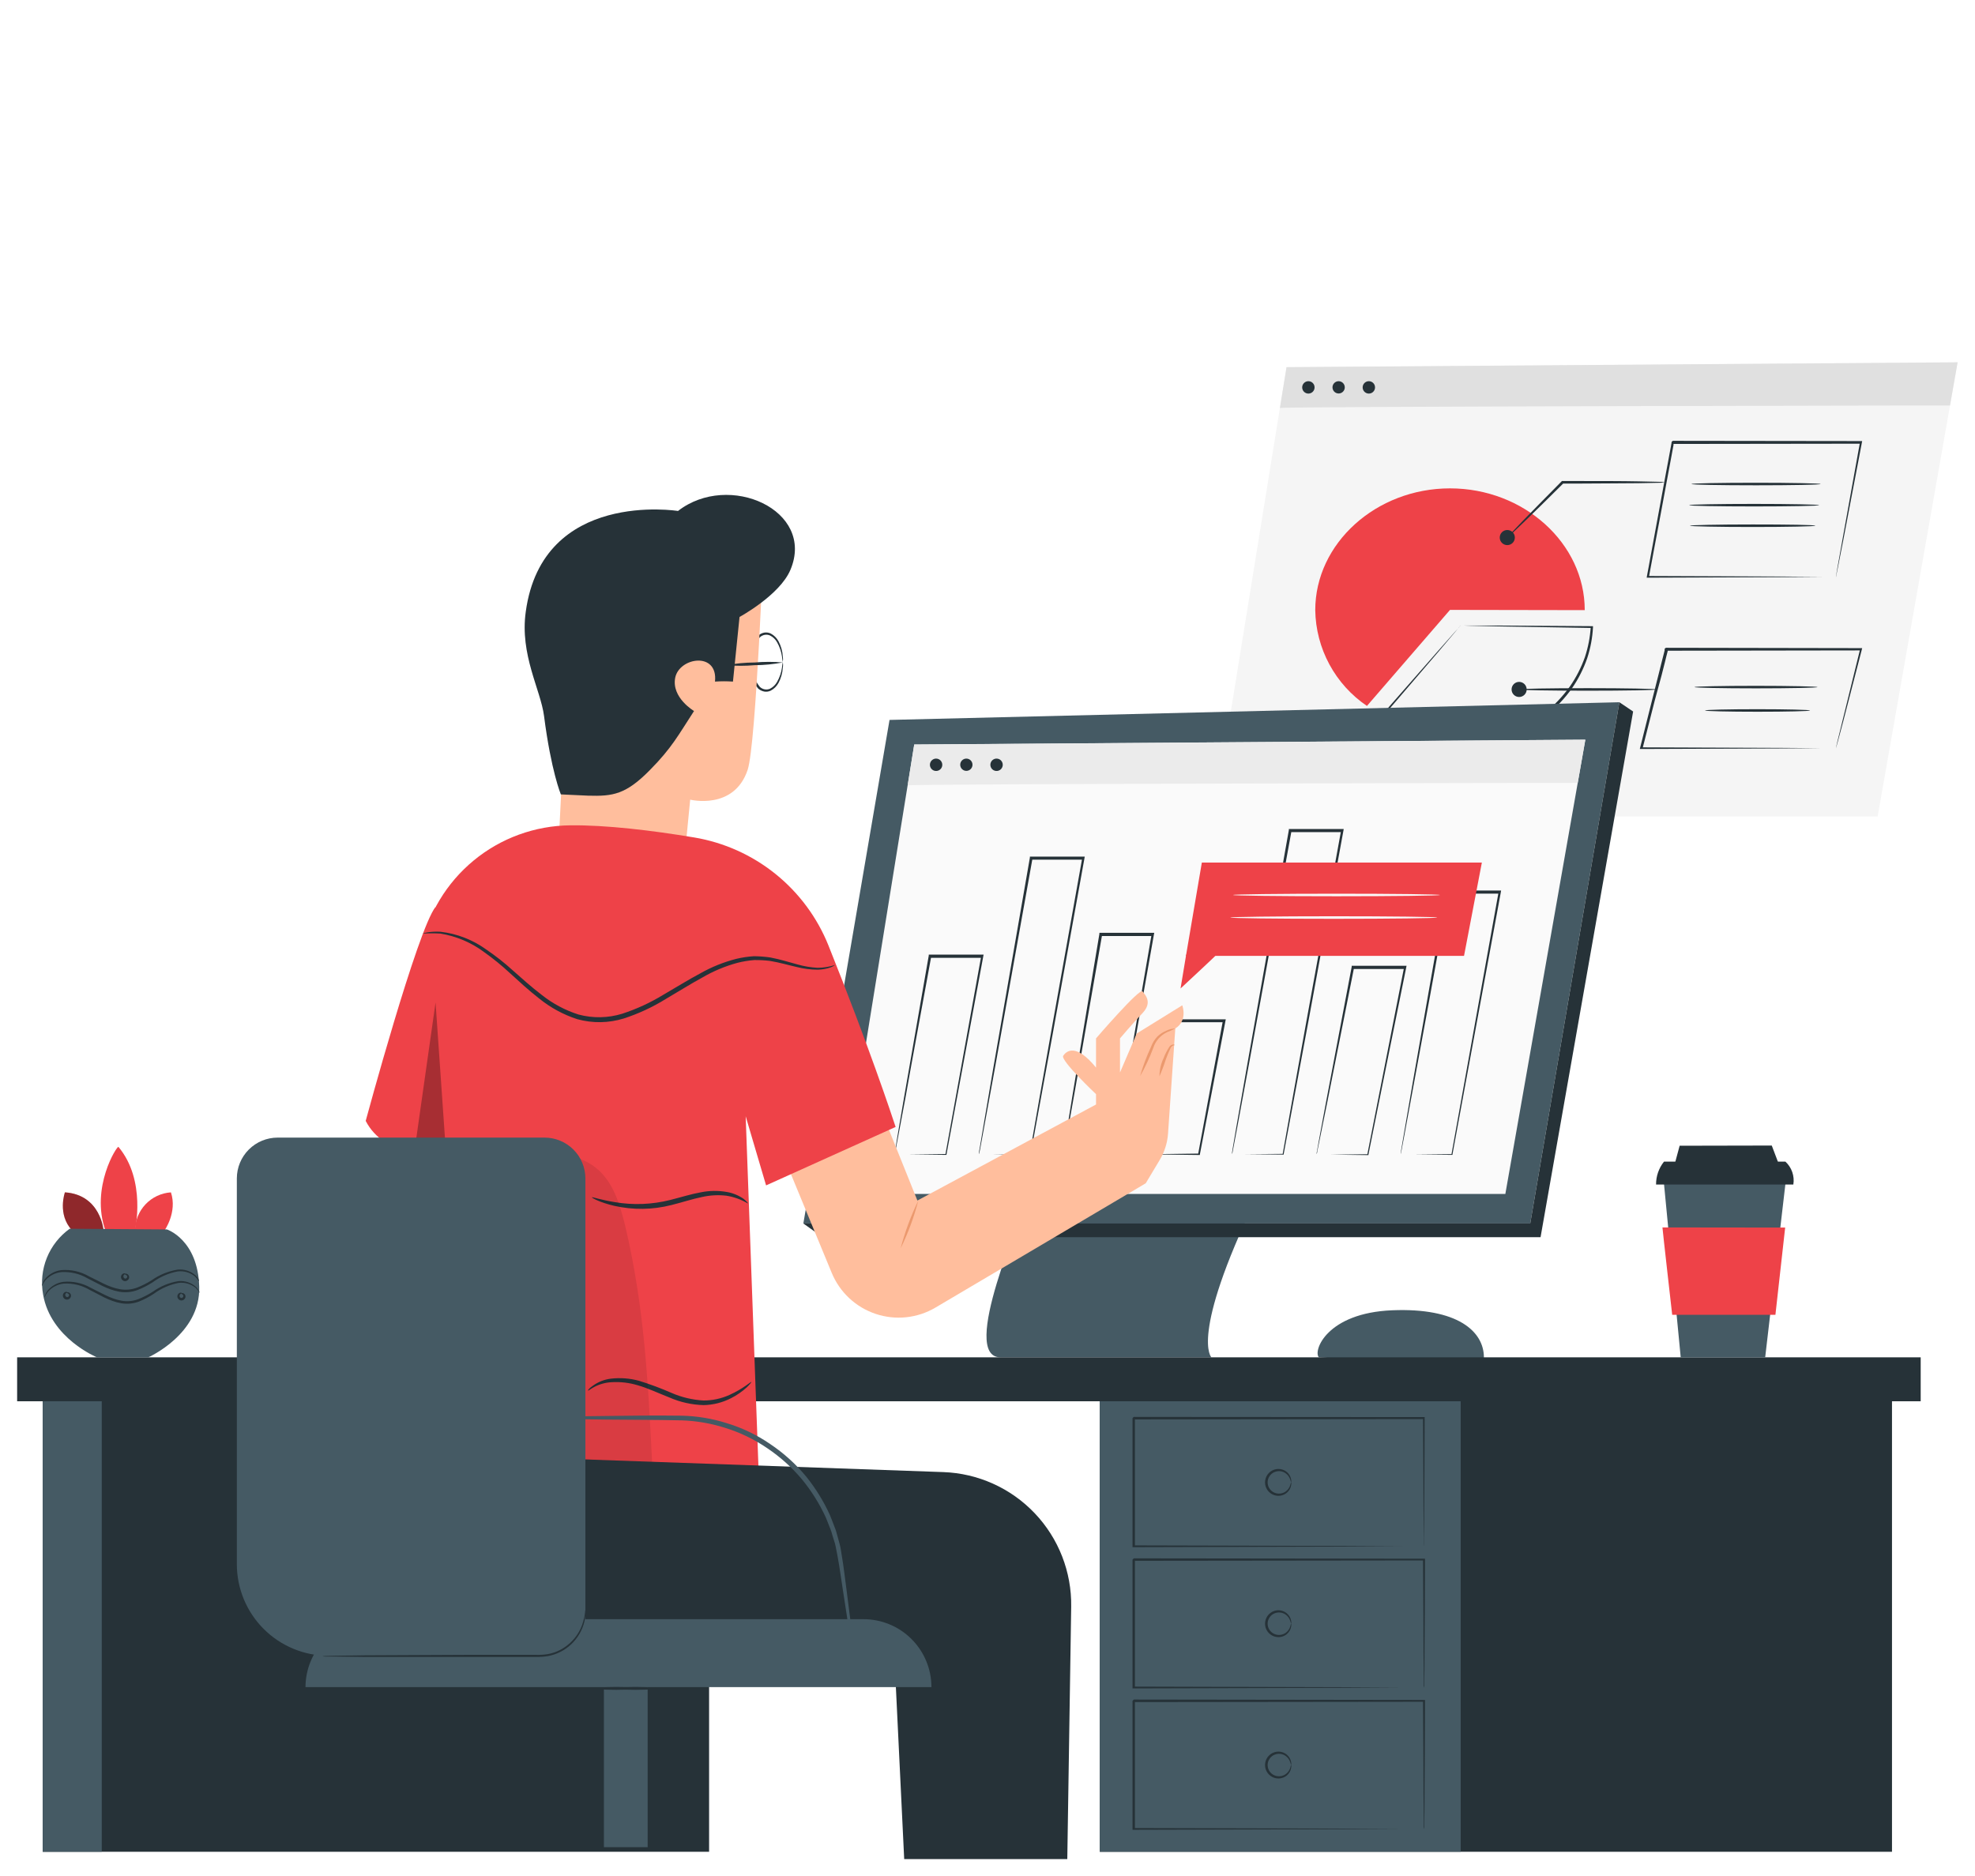 <svg width="461" height="438" viewBox="0 0 461 438" fill="none" xmlns="http://www.w3.org/2000/svg">
<g filter="url(#filter0_d_1_202)">
<path d="M307.834 312.856C306.469 311.343 309.687 302.508 324.959 301.883C340.23 301.257 346.348 306.818 346.37 312.856C346.382 315.528 307.834 312.856 307.834 312.856Z" fill="#455A64"/>
<path d="M300.295 81.706L283.329 186.626H438.271L456.942 80.58L300.295 81.706Z" fill="#F5F5F5"/>
<path d="M298.748 91.246C298.817 90.882 455.168 90.654 455.168 90.654L456.942 80.58L300.295 81.717L298.748 91.269" fill="#E0E0E0"/>
<path d="M306.845 86.424C306.847 86.711 306.764 86.991 306.607 87.23C306.45 87.469 306.225 87.656 305.961 87.767C305.697 87.878 305.407 87.908 305.126 87.854C304.845 87.799 304.587 87.662 304.383 87.461C304.18 87.26 304.042 87.002 303.985 86.722C303.928 86.441 303.956 86.15 304.065 85.886C304.174 85.621 304.359 85.395 304.597 85.236C304.835 85.077 305.114 84.992 305.401 84.992C305.59 84.99 305.777 85.026 305.952 85.097C306.127 85.169 306.287 85.274 306.421 85.407C306.555 85.54 306.662 85.699 306.734 85.874C306.807 86.048 306.845 86.235 306.845 86.424Z" fill="#263238"/>
<path d="M313.895 86.424C313.895 86.708 313.811 86.985 313.653 87.221C313.496 87.456 313.272 87.64 313.01 87.748C312.748 87.857 312.46 87.885 312.182 87.83C311.904 87.774 311.649 87.638 311.449 87.438C311.248 87.237 311.112 86.982 311.057 86.704C311.001 86.426 311.03 86.138 311.138 85.876C311.247 85.614 311.43 85.391 311.666 85.233C311.902 85.076 312.179 84.992 312.462 84.992C312.842 84.992 313.206 85.143 313.475 85.411C313.744 85.68 313.895 86.044 313.895 86.424Z" fill="#263238"/>
<path d="M320.956 86.424C320.958 86.711 320.876 86.991 320.718 87.23C320.561 87.469 320.336 87.656 320.073 87.767C319.809 87.878 319.518 87.908 319.237 87.854C318.956 87.799 318.698 87.662 318.495 87.461C318.292 87.26 318.153 87.002 318.096 86.722C318.04 86.441 318.068 86.15 318.177 85.886C318.286 85.621 318.471 85.395 318.708 85.236C318.946 85.077 319.226 84.992 319.512 84.992C319.701 84.99 319.889 85.026 320.064 85.097C320.239 85.169 320.398 85.274 320.532 85.407C320.667 85.54 320.773 85.699 320.846 85.874C320.919 86.048 320.956 86.235 320.956 86.424Z" fill="#263238"/>
<path d="M338.456 138.379L319.068 160.802C315.408 158.319 312.4 154.989 310.299 151.095C308.199 147.201 307.069 142.859 307.004 138.436C307.004 122.846 321.206 110.008 338.456 110.008C355.706 110.008 369.908 122.834 369.908 138.436L338.456 138.379Z" fill="#EE4248"/>
<path d="M340.946 141.938C340.852 142.097 340.741 142.245 340.617 142.381L339.605 143.587L335.761 148.135C332.418 152.047 327.665 157.573 321.968 164.225V163.861C326.263 166.818 331.226 168.662 336.409 169.228C342.261 169.903 348.188 169.008 353.58 166.636C358.726 164.4 363.17 160.813 366.44 156.254C367.914 154.128 369.095 151.814 369.954 149.374C370.703 147.095 371.158 144.73 371.307 142.336L371.557 142.597L349.384 142.222L343.152 142.086L341.504 142.029C341.311 142.047 341.116 142.047 340.924 142.029C341.105 142.011 341.288 142.011 341.469 142.029H343.095H349.293L371.557 142.177H371.83V142.45C371.701 144.897 371.25 147.317 370.488 149.647C369.625 152.14 368.427 154.504 366.929 156.675C363.599 161.355 359.048 165.032 353.773 167.307C348.281 169.709 342.25 170.612 336.296 169.922C331.024 169.324 325.983 167.425 321.627 164.396L321.4 164.236L321.581 164.02L335.613 148.021L339.536 143.587L340.582 142.45C340.689 142.269 340.81 142.097 340.946 141.938Z" fill="#263238"/>
<path d="M351.828 123.255C352.802 123.255 353.591 122.466 353.591 121.493C353.591 120.519 352.802 119.73 351.828 119.73C350.855 119.73 350.066 120.519 350.066 121.493C350.066 122.466 350.855 123.255 351.828 123.255Z" fill="#263238"/>
<path d="M388.602 108.598C388.053 108.683 387.498 108.721 386.942 108.712L382.394 108.803C378.584 108.803 373.297 108.894 367.509 108.894H364.735L364.939 108.814C361.289 112.453 358.037 115.637 355.683 117.911L352.897 120.572C352.579 120.917 352.22 121.223 351.828 121.481C352.104 121.103 352.413 120.749 352.749 120.424C353.443 119.685 354.341 118.752 355.41 117.638C357.684 115.284 360.891 112.032 364.507 108.371L364.587 108.291H367.577C373.388 108.291 378.653 108.291 382.462 108.371L387.01 108.473C387.544 108.464 388.077 108.506 388.602 108.598Z" fill="#263238"/>
<path d="M428.537 130.749C428.545 130.546 428.571 130.344 428.617 130.146C428.685 129.737 428.776 129.18 428.901 128.463L430.038 122.107L434.143 99.296L434.382 99.581L390.342 99.638L390.626 99.399V99.513V99.649V99.91L390.524 100.434L390.331 101.491L389.944 103.583C389.682 104.971 389.432 106.347 389.171 107.711C388.67 110.44 388.174 113.124 387.681 115.762C386.692 121.015 385.748 125.996 384.873 130.783L384.6 130.464L416.325 130.59L425.422 130.669H427.844H428.469H428.696H428.503H427.9H425.524L416.518 130.737L384.679 130.862H384.361L384.418 130.544C385.293 125.802 386.214 120.765 387.192 115.5C387.67 112.873 388.17 110.19 388.67 107.461C388.932 106.085 389.182 104.709 389.444 103.322C389.569 102.628 389.694 101.935 389.83 101.23L390.024 100.183L390.115 99.66L390.171 99.387V99.262V99.16L390.467 98.91L434.507 98.967H434.666L434.609 99.251C432.79 108.769 431.289 116.626 430.243 122.141C429.708 124.836 429.299 126.951 429.003 128.44L428.674 130.066C428.583 130.578 428.537 130.76 428.537 130.749Z" fill="#263238"/>
<path d="M354.592 158.71C355.565 158.71 356.354 157.921 356.354 156.948C356.354 155.974 355.565 155.185 354.592 155.185C353.618 155.185 352.829 155.974 352.829 156.948C352.829 157.921 353.618 158.71 354.592 158.71Z" fill="#263238"/>
<path d="M386.59 156.948C386.59 157.118 379.426 157.243 370.591 157.243C361.755 157.243 354.591 157.118 354.591 156.948C354.591 156.777 361.755 156.652 370.591 156.652C379.426 156.652 386.59 156.788 386.59 156.948Z" fill="#263238"/>
<path d="M428.537 170.684C428.551 170.538 428.578 170.393 428.617 170.252C428.685 169.945 428.776 169.535 428.901 169.024C429.163 167.886 429.538 166.374 430.038 164.396C431.028 160.37 432.438 154.628 434.177 147.566L434.393 147.839L388.977 147.908L389.262 147.692V147.76V147.851V148.044L389.159 148.431L388.966 149.181L388.591 150.705C388.329 151.706 388.079 152.706 387.829 153.707L386.214 159.665C385.236 163.52 384.293 167.25 383.383 170.809L383.121 170.468L415.699 170.593L425.115 170.661H427.639H428.298H428.537H428.333H427.696H425.228L415.859 170.729L383.121 170.854H382.758L382.848 170.502C383.747 166.943 384.679 163.202 385.646 159.347C386.131 157.414 386.627 155.454 387.135 153.468L387.886 150.466L388.272 148.954L388.466 148.192L388.557 147.805V147.623V147.521V147.453L388.841 147.225L434.257 147.305H434.666L434.598 147.578C432.756 154.673 431.266 160.438 430.22 164.475C429.697 166.42 429.288 167.955 429.003 169.024C428.867 169.513 428.765 169.899 428.685 170.161C428.605 170.422 428.537 170.695 428.537 170.684Z" fill="#263238"/>
<path d="M424.955 108.996C424.955 109.167 418.212 109.292 409.889 109.292C401.565 109.292 394.822 109.167 394.822 108.996C394.822 108.825 401.565 108.7 409.889 108.7C418.212 108.7 424.955 108.837 424.955 108.996Z" fill="#263238"/>
<path d="M424.603 113.931C424.603 114.102 417.78 114.227 409.457 114.227C401.133 114.227 394.299 114.102 394.299 113.931C394.299 113.76 401.122 113.635 409.457 113.635C417.792 113.635 424.603 113.772 424.603 113.931Z" fill="#263238"/>
<path d="M423.727 118.73C423.727 118.889 417.178 119.025 409.104 119.025C401.031 119.025 394.47 118.889 394.47 118.73C394.47 118.57 401.019 118.434 409.104 118.434C417.189 118.434 423.727 118.525 423.727 118.73Z" fill="#263238"/>
<path d="M424.25 156.402C424.25 156.561 417.826 156.697 409.889 156.697C401.952 156.697 395.527 156.561 395.527 156.402C395.527 156.243 401.963 156.106 409.889 156.106C417.814 156.106 424.25 156.254 424.25 156.402Z" fill="#263238"/>
<path d="M422.488 161.86C422.488 162.03 417.007 162.156 410.241 162.156C403.476 162.156 397.995 162.03 397.995 161.86C397.995 161.689 403.476 161.564 410.241 161.564C417.007 161.564 422.488 161.701 422.488 161.86Z" fill="#263238"/>
<path d="M239.471 276.105C238.925 279.3 223.756 312.867 233.547 312.867H282.761C282.761 312.867 277.678 308.091 293.063 276.105H239.471Z" fill="#455A64"/>
<path d="M207.632 164.066L187.517 281.62H357.184L377.993 159.938L207.632 164.066Z" fill="#455A64"/>
<path d="M213.398 169.797L196.443 274.729H351.374L370.045 168.682L213.398 169.797Z" fill="#FAFAFA"/>
<path d="M377.993 159.938L381.2 162.099L359.595 284.815H191.997L187.517 281.62H357.184L377.993 159.938Z" fill="#263238"/>
<path d="M211.862 179.348C211.919 178.973 368.271 178.757 368.271 178.757L370.045 168.682L213.398 169.82L211.862 179.371" fill="#EBEBEB"/>
<path d="M326.96 265.416V265.12L327.096 264.245C327.24 263.411 327.434 262.274 327.676 260.833C328.211 257.774 328.961 253.385 329.894 247.939C331.827 236.909 334.522 221.558 337.58 204.137V203.887H350.384L350.327 204.24C345.586 229.927 341.435 252.498 339.036 265.473V265.609H338.911L329.996 265.518H327.722H327.165H327.779H330.132L338.945 265.427L338.786 265.552L349.793 204.274L350.089 204.615H337.899L338.183 204.376C335.033 221.694 332.27 236.943 330.223 247.916C329.223 253.374 328.404 257.774 327.835 260.845C327.551 262.334 327.335 263.505 327.176 264.347C327.096 264.722 327.039 265.029 326.994 265.257C326.985 265.31 326.973 265.363 326.96 265.416Z" fill="#263238"/>
<path d="M307.311 265.416C307.326 265.139 307.368 264.865 307.436 264.597C307.538 263.994 307.686 263.187 307.868 262.164C308.277 259.969 308.846 256.865 309.562 253.067C311.052 245.187 313.133 234.225 315.509 221.694V221.455H328.313L328.245 221.808C324.652 239.626 321.422 255.466 319.421 265.507V265.655H319.273L310.37 265.552H308.095C307.842 265.569 307.587 265.569 307.334 265.552H308.175H310.54L319.319 265.45L319.137 265.598C321.115 255.546 324.231 239.695 327.733 221.853L328.017 222.206H315.759L316.044 221.978C313.576 234.396 311.416 245.266 309.858 253.078C309.073 256.956 308.448 260.071 307.993 262.266L307.481 264.756C307.481 265.018 307.368 265.234 307.334 265.404L307.311 265.416Z" fill="#263238"/>
<path d="M287.582 265.416C287.572 265.295 287.572 265.173 287.582 265.052L287.764 263.915C287.935 262.914 288.173 261.481 288.492 259.639C289.151 255.876 290.095 250.452 291.278 243.72C293.688 230.075 297.043 211.187 300.841 189.776V189.537H313.644L313.588 189.878C307.652 222.388 302.41 250.713 299.635 265.416V265.541H299.51L290.561 265.45H288.287H287.537H288.344H290.675L299.522 265.37L299.385 265.484C301.978 250.702 307.095 222.399 313.03 189.901L313.326 190.253H301.17L301.455 190.003C297.577 211.301 294.143 230.131 291.664 243.674C290.413 250.429 289.39 255.875 288.708 259.651L287.889 263.983C287.798 264.461 287.73 264.836 287.673 265.12L287.582 265.416Z" fill="#263238"/>
<path d="M267.887 265.416C267.896 265.225 267.919 265.035 267.956 264.847C268.035 264.404 268.126 263.847 268.24 263.142C268.501 261.572 268.877 259.389 269.377 256.671C270.366 251.043 271.742 243.231 273.323 234.202V233.964H286.115L286.047 234.316C283.693 246.597 281.578 257.649 280.077 265.461V265.632H279.918L271.049 265.518L268.649 265.416C268.388 265.432 268.126 265.432 267.865 265.416H268.729H271.128L279.861 265.302L279.656 265.461C281.112 257.649 283.17 246.574 285.444 234.282L285.74 234.634H273.562L273.834 234.407C272.152 243.333 270.707 251.054 269.65 256.615C269.127 259.344 268.695 261.55 268.388 263.13C268.24 263.847 268.126 264.438 268.035 264.881C267.996 265.062 267.947 265.241 267.887 265.416Z" fill="#263238"/>
<path d="M248.181 265.416C248.181 265.416 248.181 265.336 248.181 265.177C248.181 265.018 248.181 264.734 248.284 264.438C248.398 263.744 248.545 262.789 248.739 261.561C249.159 259.003 249.751 255.341 250.49 250.793C252.036 241.537 254.174 228.665 256.619 214.007V213.769H269.423L269.354 214.121C265.602 235.305 262.293 254.033 260.258 265.45V265.598H260.121L251.229 265.495H248.898C248.644 265.512 248.39 265.512 248.136 265.495H248.352H248.966H251.331L260.121 265.404L259.951 265.541L268.797 214.167L269.093 214.519H256.96L257.244 214.28C254.708 228.835 252.48 241.571 250.876 250.793C250.058 255.341 249.41 259.037 248.943 261.618C248.716 262.857 248.545 263.892 248.409 264.54L248.261 265.313L248.181 265.416Z" fill="#263238"/>
<path d="M228.51 265.416C228.495 265.306 228.495 265.195 228.51 265.086C228.51 264.836 228.601 264.506 228.669 264.085C228.828 263.164 229.044 261.811 229.328 260.174C229.908 256.762 230.761 251.771 231.807 245.607C233.968 233.156 236.981 215.827 240.392 196.212V195.973H253.196L253.139 196.325C247.84 225.799 243.155 251.566 240.574 265.45V265.575H240.449L231.523 265.484H229.249H228.703H229.306H231.637L240.472 265.393L240.324 265.518C242.735 251.6 247.306 225.811 252.605 196.348L252.889 196.689H240.711L240.995 196.451C237.504 215.963 234.411 233.19 232.194 245.573C231.057 251.759 230.158 256.728 229.522 260.185C229.215 261.891 228.964 263.21 228.794 264.154C228.703 264.586 228.646 264.927 228.589 265.188C228.532 265.45 228.51 265.416 228.51 265.416Z" fill="#263238"/>
<path d="M219.947 174.527C219.949 174.813 219.867 175.094 219.709 175.333C219.552 175.572 219.327 175.758 219.064 175.869C218.8 175.98 218.509 176.011 218.228 175.956C217.948 175.902 217.689 175.765 217.486 175.564C217.283 175.362 217.144 175.105 217.088 174.824C217.031 174.544 217.059 174.253 217.168 173.989C217.277 173.724 217.462 173.498 217.7 173.339C217.937 173.179 218.217 173.094 218.503 173.094C218.884 173.094 219.25 173.245 219.52 173.513C219.791 173.782 219.944 174.146 219.947 174.527Z" fill="#263238"/>
<path d="M225.564 175.96C226.356 175.96 226.997 175.318 226.997 174.527C226.997 173.736 226.356 173.094 225.564 173.094C224.773 173.094 224.132 173.736 224.132 174.527C224.132 175.318 224.773 175.96 225.564 175.96Z" fill="#263238"/>
<path d="M234.059 174.527C234.061 174.814 233.978 175.094 233.82 175.334C233.662 175.573 233.437 175.76 233.172 175.87C232.908 175.981 232.617 176.011 232.336 175.955C232.054 175.9 231.796 175.762 231.593 175.56C231.391 175.357 231.253 175.099 231.198 174.817C231.142 174.536 231.172 174.245 231.283 173.981C231.393 173.716 231.58 173.491 231.819 173.333C232.059 173.175 232.339 173.092 232.626 173.094C233.005 173.097 233.368 173.249 233.636 173.517C233.904 173.785 234.056 174.148 234.059 174.527Z" fill="#263238"/>
<path d="M208.815 265.416C208.815 265.416 208.815 265.12 208.94 264.54C209.065 263.96 209.179 263.051 209.361 261.959C209.759 259.685 210.316 256.353 211.01 252.271C212.465 243.925 214.478 232.326 216.786 219.09V218.851H229.59L229.522 219.204C226.008 238.148 222.881 254.954 220.936 265.461V265.609H220.8L211.896 265.507H209.622C209.365 265.523 209.107 265.523 208.849 265.507H209.076H209.69H212.056L220.845 265.404L220.664 265.552L229.021 219.261L229.306 219.602H217.07L217.355 219.363C214.955 232.497 212.806 244.004 211.351 252.271C210.577 256.376 209.963 259.685 209.52 262.004C209.315 263.142 209.145 264.006 209.02 264.643L208.883 265.336C208.862 265.364 208.839 265.39 208.815 265.416Z" fill="#263238"/>
<path d="M341.731 219.147H276.825L280.532 197.36H345.893L341.731 219.147Z" fill="#EE4248"/>
<path d="M276.825 219.147L275.563 226.754C275.563 226.754 284.091 218.851 283.955 218.851H276.882" fill="#EE4248"/>
<path d="M336.102 204.933C336.102 205.093 325.288 205.229 311.962 205.229C298.635 205.229 287.81 205.093 287.81 204.933C287.81 204.774 298.623 204.638 311.962 204.638C325.3 204.638 336.102 204.774 336.102 204.933Z" fill="#FAFAFA"/>
<path d="M335.465 210.198C335.465 210.357 324.652 210.494 311.325 210.494C297.998 210.494 287.173 210.357 287.173 210.198C287.173 210.039 297.987 209.902 311.325 209.902C324.663 209.902 335.465 210.028 335.465 210.198Z" fill="#FAFAFA"/>
<path d="M441.625 320.395H256.71V428.294H441.625V320.395Z" fill="#263238"/>
<path d="M340.946 320.395H256.71V428.294H340.946V320.395Z" fill="#455A64"/>
<path d="M332.327 357.044C332.327 357.044 332.327 356.85 332.327 356.498C332.327 356.145 332.327 355.599 332.327 354.929C332.327 353.53 332.327 351.517 332.27 348.936C332.27 343.751 332.213 336.28 332.156 327.07L332.372 327.286L264.612 327.365C264.351 327.638 264.965 327.013 264.908 327.081V334.881C264.908 337.463 264.908 340.01 264.908 342.511C264.908 347.526 264.908 352.393 264.908 357.044L264.635 356.771L313.201 356.896L327.29 356.975H331.065H332.054H332.395C332.293 356.986 332.19 356.986 332.088 356.975H331.133H327.415L313.394 357.055L264.635 357.191H264.351V356.907C264.351 352.256 264.351 347.39 264.351 342.375V327.081C264.283 327.081 264.908 326.512 264.647 326.774L332.327 326.819H332.543V327.024C332.543 336.291 332.452 343.796 332.429 349.027C332.429 351.585 332.429 353.575 332.372 354.963C332.372 355.611 332.372 356.1 332.372 356.498C332.371 356.681 332.355 356.863 332.327 357.044Z" fill="#263238"/>
<path d="M301.364 342.056C301.364 342.056 301.296 341.806 301.159 341.386C300.969 340.804 300.599 340.298 300.102 339.941C299.743 339.682 299.326 339.516 298.887 339.458C298.448 339.401 298.002 339.453 297.589 339.612C297.089 339.798 296.658 340.133 296.354 340.571C296.05 341.009 295.887 341.529 295.887 342.062C295.887 342.595 296.05 343.116 296.354 343.554C296.658 343.992 297.089 344.326 297.589 344.513C298.003 344.665 298.448 344.715 298.886 344.657C299.323 344.6 299.741 344.437 300.102 344.183C300.599 343.826 300.969 343.32 301.159 342.739C301.296 342.318 301.307 342.056 301.364 342.056C301.421 342.056 301.455 342.318 301.364 342.796C301.232 343.472 300.866 344.08 300.329 344.513C299.923 344.843 299.439 345.063 298.923 345.153C298.408 345.242 297.878 345.198 297.384 345.024C296.77 344.809 296.238 344.409 295.861 343.878C295.485 343.347 295.282 342.713 295.282 342.062C295.282 341.412 295.485 340.777 295.861 340.246C296.238 339.716 296.77 339.315 297.384 339.1C297.877 338.928 298.406 338.884 298.921 338.971C299.436 339.059 299.92 339.275 300.329 339.6C300.867 340.036 301.234 340.649 301.364 341.329C301.455 341.806 301.398 342.068 301.364 342.056Z" fill="#263238"/>
<path d="M332.327 390.042C332.327 390.042 332.327 389.849 332.327 389.496C332.327 389.144 332.327 388.587 332.327 387.916C332.327 386.517 332.327 384.505 332.27 381.935C332.27 376.738 332.213 369.279 332.157 360.068L332.373 360.284L264.613 360.364L264.908 360.068V367.857C264.908 370.439 264.908 372.974 264.908 375.487C264.908 380.502 264.908 385.357 264.908 390.019L264.635 389.735L313.201 389.872L327.29 389.951H331.065H332.054C332.168 389.942 332.282 389.942 332.395 389.951H332.088H331.133H327.415L313.394 390.031L264.635 390.167H264.351V389.883C264.351 385.221 264.351 380.365 264.351 375.351V360.091L264.647 359.795L332.407 359.875H332.623V360.091C332.623 369.358 332.532 376.863 332.509 382.083C332.509 384.641 332.509 386.631 332.452 388.03C332.452 388.678 332.452 389.167 332.452 389.553C332.421 389.719 332.379 389.882 332.327 390.042Z" fill="#263238"/>
<path d="M301.364 375.055C301.364 375.055 301.296 374.794 301.159 374.373C300.969 373.791 300.599 373.285 300.102 372.929C299.741 372.675 299.323 372.512 298.886 372.455C298.448 372.397 298.003 372.447 297.589 372.599C297.089 372.785 296.658 373.12 296.354 373.558C296.05 373.996 295.887 374.516 295.887 375.05C295.887 375.583 296.05 376.103 296.354 376.541C296.658 376.979 297.089 377.314 297.589 377.5C298.001 377.657 298.447 377.71 298.885 377.654C299.323 377.599 299.741 377.437 300.102 377.182C300.602 376.823 300.973 376.313 301.159 375.726C301.296 375.305 301.307 375.055 301.364 375.055C301.421 375.055 301.455 375.317 301.364 375.783C301.236 376.464 300.869 377.077 300.329 377.511C299.922 377.84 299.437 378.058 298.922 378.145C298.406 378.233 297.877 378.187 297.384 378.012C296.77 377.797 296.238 377.396 295.861 376.865C295.485 376.335 295.282 375.7 295.282 375.05C295.282 374.399 295.485 373.764 295.861 373.234C296.238 372.703 296.77 372.302 297.384 372.087C297.878 371.914 298.408 371.869 298.923 371.959C299.439 372.049 299.923 372.269 300.329 372.599C300.869 373.034 301.236 373.647 301.364 374.327C301.455 374.794 301.398 375.055 301.364 375.055Z" fill="#263238"/>
<path d="M332.327 423.03C332.327 423.03 332.327 422.836 332.327 422.484C332.327 422.131 332.327 421.585 332.327 420.915C332.327 419.516 332.327 417.503 332.27 414.922C332.27 409.737 332.213 402.266 332.156 393.056L332.372 393.272L264.612 393.351C264.351 393.624 264.965 392.999 264.908 393.067V400.867C264.908 403.449 264.908 405.996 264.908 408.497C264.908 413.512 264.908 418.379 264.908 423.03L264.635 422.757L313.201 422.882L327.29 422.961H331.065H332.054H332.395C332.293 422.972 332.19 422.972 332.088 422.961H331.133H327.415L313.394 423.03L264.635 423.166H264.351V422.882C264.351 418.231 264.351 413.364 264.351 408.35V393.067C264.283 393.124 264.908 392.498 264.647 392.76L332.407 392.851H332.623V393.056C332.623 402.323 332.532 409.839 332.509 415.059C332.509 417.617 332.509 419.607 332.452 420.994C332.452 421.654 332.452 422.131 332.452 422.529C332.422 422.699 332.38 422.866 332.327 423.03Z" fill="#263238"/>
<path d="M301.364 408.043C301.364 408.043 301.296 407.792 301.159 407.372C300.969 406.79 300.599 406.284 300.102 405.928C299.742 405.671 299.324 405.506 298.886 405.449C298.448 405.391 298.002 405.442 297.589 405.598C297.089 405.784 296.658 406.119 296.354 406.557C296.05 406.995 295.887 407.515 295.887 408.048C295.887 408.581 296.05 409.102 296.354 409.54C296.658 409.978 297.089 410.312 297.589 410.499C298.002 410.654 298.448 410.705 298.886 410.648C299.324 410.59 299.742 410.426 300.102 410.169C300.599 409.812 300.969 409.306 301.159 408.725C301.296 408.304 301.307 408.043 301.364 408.043C301.421 408.043 301.455 408.304 301.364 408.782C301.231 409.461 300.865 410.072 300.329 410.51C299.92 410.835 299.436 411.052 298.921 411.139C298.406 411.227 297.877 411.183 297.384 411.01C296.77 410.795 296.238 410.395 295.861 409.864C295.485 409.334 295.282 408.699 295.282 408.048C295.282 407.398 295.485 406.763 295.861 406.232C296.238 405.702 296.77 405.301 297.384 405.086C297.877 404.914 298.406 404.87 298.921 404.957C299.436 405.045 299.92 405.261 300.329 405.586C300.867 406.022 301.234 406.635 301.364 407.315C301.455 407.792 301.398 408.054 301.364 408.043Z" fill="#263238"/>
<path d="M165.514 320.395H9.97V428.294H165.514V320.395Z" fill="#263238"/>
<path d="M448.323 312.867H4V323.124H448.323V312.867Z" fill="#263238"/>
<path d="M23.752 323.124H9.97V428.294H23.752V323.124Z" fill="#455A64"/>
<path d="M182.718 150.568C182.627 150.137 182.562 149.7 182.525 149.261C182.36 148.092 181.974 146.965 181.388 145.94C181.008 145.254 180.43 144.699 179.728 144.348C179.332 144.179 178.895 144.13 178.472 144.209C178.049 144.288 177.659 144.491 177.351 144.792C176.034 146.427 175.316 148.463 175.316 150.563C175.316 152.662 176.034 154.699 177.351 156.334C177.658 156.637 178.047 156.842 178.47 156.923C178.894 157.004 179.331 156.957 179.728 156.788C180.428 156.43 181.006 155.872 181.388 155.185C181.974 154.16 182.36 153.033 182.525 151.865C182.562 151.429 182.626 150.996 182.718 150.568C182.792 151.009 182.792 151.458 182.718 151.899C182.642 153.123 182.305 154.318 181.729 155.401C181.318 156.182 180.68 156.821 179.898 157.232C179.435 157.454 178.916 157.529 178.409 157.448C177.879 157.344 177.386 157.105 176.976 156.754C175.508 155.027 174.702 152.835 174.702 150.568C174.702 148.302 175.508 146.109 176.976 144.383C177.382 144.024 177.877 143.781 178.409 143.678C178.916 143.602 179.434 143.677 179.898 143.894C180.68 144.305 181.318 144.943 181.729 145.724C182.307 146.811 182.644 148.009 182.718 149.238C182.791 149.678 182.791 150.128 182.718 150.568Z" fill="#263238"/>
<path d="M133.63 128.338L130.218 196.473L159.487 199.225L161.102 182.68C161.102 182.68 171.336 185.227 174.52 175.71C176.51 169.626 178.284 121.993 178.284 121.993L133.63 128.338Z" fill="#FFBE9D"/>
<path d="M184.504 129.02C182.013 134.945 172.621 140.027 172.621 140.027L171.086 155.117C169.689 155.02 168.287 155.02 166.89 155.117C167.64 148.033 158.532 149.431 157.6 154.241C156.713 158.881 162 161.985 162 161.985C158.35 167.579 156.872 170.536 151.687 175.778C146.092 181.463 143.079 181.918 137.291 181.748L130.912 181.452C130.912 181.452 128.638 176.005 126.989 163.145C126.182 156.959 121.304 148.851 122.725 138.788C126.637 110.213 158.259 115.284 158.259 115.284C170.131 106.051 190.371 115.091 184.504 129.02Z" fill="#263238"/>
<path d="M182.718 150.648C180.56 151.064 178.367 151.277 176.169 151.285C173.982 151.479 171.783 151.479 169.596 151.285C171.752 150.876 173.941 150.666 176.135 150.659C178.325 150.465 180.528 150.461 182.718 150.648Z" fill="#263238"/>
<path d="M275.961 230.689L265.329 237.272L261.429 246.369V238.41C261.429 238.41 264.317 234.998 266.682 232.508C269.047 230.018 267.353 228.289 266.682 227.437C266.011 226.584 255.834 238.41 255.834 238.41V245.232C251.092 239.399 248.898 241.4 248.17 242.458C247.442 243.515 255.834 251.429 255.834 251.429V253.84L214.137 276.264L203.164 248.973L180.751 260.742L194.135 293.138C195.058 295.38 196.452 297.396 198.223 299.051C199.994 300.706 202.1 301.96 204.398 302.729C206.697 303.498 209.134 303.764 211.544 303.508C213.954 303.252 216.281 302.48 218.367 301.246L267.433 272.238L270.696 266.792C271.829 264.915 272.496 262.793 272.641 260.606L274.335 236.101C277.314 234.236 275.961 230.689 275.961 230.689Z" fill="#FFBE9D"/>
<path d="M214.341 276.298C213.351 280.135 211.971 283.861 210.225 287.419C211.229 283.586 212.608 279.861 214.341 276.298Z" fill="#EB996E"/>
<path d="M274.335 236.101C273.707 236.425 273.061 236.713 272.402 236.965C271.649 237.322 270.978 237.829 270.428 238.455C269.879 239.08 269.463 239.812 269.207 240.604C268.357 242.894 267.322 245.111 266.114 247.234C266.78 244.895 267.632 242.614 268.661 240.411C268.993 239.48 269.52 238.631 270.207 237.921C270.796 237.373 271.478 236.934 272.22 236.624C272.876 236.291 273.599 236.112 274.335 236.101Z" fill="#EB996E"/>
<path d="M274.176 239.979C273.991 240.004 273.815 240.07 273.659 240.172C273.504 240.274 273.373 240.41 273.277 240.57C272.948 241.207 272.527 242.208 272.14 243.276C271.713 244.629 271.212 245.958 270.639 247.256C270.641 245.805 270.963 244.372 271.583 243.06C271.95 242.103 272.419 241.188 272.982 240.331C273.085 240.189 273.217 240.07 273.37 239.984C273.523 239.897 273.693 239.845 273.869 239.831C274.085 239.831 274.187 239.945 274.176 239.979Z" fill="#EB996E"/>
<path d="M174.054 256.592L178.818 272.727L209.054 259.082C207.917 255.671 202.959 240.65 193.396 216.771C190.777 210.223 186.518 204.46 181.027 200.035C175.537 195.61 169 192.672 162.046 191.504C152.153 189.855 141.385 188.57 133.095 188.673C124.866 188.749 116.911 191.648 110.562 196.884C104.212 202.12 99.852 209.377 98.209 217.441C95.65 230.12 100.131 238.501 97.243 266.246L96.321 336.03L177.056 338.998L174.054 256.592Z" fill="#EE4248"/>
<path d="M100.995 265.507C100.995 265.507 89.772 266.166 85.36 257.672C85.36 257.672 97.447 212.984 101.666 207.719L100.995 265.507Z" fill="#EE4248"/>
<path d="M194.92 221.273C194.631 221.497 194.308 221.673 193.964 221.797C192.975 222.156 191.935 222.351 190.883 222.376C189.23 222.368 187.584 222.158 185.982 221.751C184.117 221.33 182.036 220.705 179.705 220.318C178.49 220.172 177.267 220.107 176.044 220.125C174.72 220.23 173.408 220.447 172.121 220.773C169.266 221.549 166.524 222.696 163.968 224.184C161.204 225.685 158.396 227.459 155.405 229.21C152.337 231.115 149.049 232.642 145.615 233.759C142.086 234.852 138.317 234.911 134.755 233.929C131.525 232.884 128.515 231.254 125.875 229.119C123.339 227.152 121.133 225.083 119.052 223.195C117.154 221.426 115.141 219.785 113.025 218.283C110.014 216.032 106.503 214.542 102.792 213.939C101.42 213.862 100.046 213.862 98.675 213.939C99.01 213.803 99.362 213.711 99.721 213.666C100.751 213.502 101.796 213.453 102.837 213.518C106.67 213.963 110.326 215.38 113.458 217.635C115.642 219.109 117.717 220.739 119.666 222.513C121.781 224.378 124.01 226.402 126.489 228.289C129.037 230.309 131.931 231.849 135.028 232.838C138.389 233.743 141.938 233.676 145.262 232.644C148.602 231.553 151.804 230.076 154.803 228.244C157.77 226.527 160.602 224.753 163.422 223.252C166.074 221.745 168.915 220.598 171.87 219.841C173.222 219.517 174.6 219.312 175.987 219.227C177.269 219.24 178.549 219.339 179.819 219.522C182.23 219.977 184.288 220.659 186.118 221.137C187.663 221.582 189.254 221.849 190.86 221.933C192.239 221.925 193.609 221.703 194.92 221.273Z" fill="#263238"/>
<path d="M174.588 276.957C173.047 276.039 171.345 275.422 169.574 275.138C167.644 274.91 165.69 275.018 163.797 275.456C161.637 275.888 159.306 276.673 156.747 277.31C152.357 278.439 147.76 278.501 143.341 277.492C139.929 276.696 138.099 275.616 138.155 275.502C138.212 275.388 140.191 276.105 143.511 276.639C147.817 277.372 152.228 277.198 156.463 276.127C158.953 275.502 161.33 274.74 163.592 274.342C165.609 273.934 167.685 273.911 169.71 274.274C171.081 274.518 172.384 275.053 173.531 275.843C174.327 276.468 174.645 276.912 174.588 276.957Z" fill="#263238"/>
<path d="M175.407 318.621C175.407 318.621 175.1 319.133 174.338 319.849C173.238 320.855 172.006 321.708 170.677 322.385C168.682 323.42 166.476 323.98 164.229 324.022C161.487 323.947 158.784 323.345 156.269 322.248C153.62 321.213 151.198 320.054 148.912 319.405C146.892 318.788 144.777 318.542 142.67 318.678C141.262 318.762 139.889 319.15 138.644 319.815C137.757 320.304 137.348 320.702 137.269 320.622C137.189 320.543 137.541 320.065 138.406 319.485C139.638 318.592 141.079 318.028 142.59 317.848C144.808 317.589 147.056 317.762 149.208 318.359C151.76 319.152 154.265 320.086 156.713 321.157C159.084 322.194 161.622 322.799 164.206 322.942C166.305 322.951 168.38 322.505 170.29 321.634C173.644 320.122 175.293 318.45 175.407 318.621Z" fill="#263238"/>
<g opacity="0.3">
<path opacity="0.3" d="M87.85 266.291C98.425 268.452 109.284 266.291 120.053 265.632C126.591 265.245 133.834 264.495 138.997 268.554C143.09 271.738 144.682 277.094 145.922 282.143C150.47 301.405 151.255 318.609 152.267 338.361L99.96 337.224L87.85 266.291Z" fill="black"/>
</g>
<path opacity="0.3" d="M101.666 230.029L103.929 262.641H97.038L101.666 230.029Z" fill="black"/>
<path d="M116.357 335.984L220.175 339.657C228.276 339.942 235.943 343.394 241.526 349.271C247.11 355.148 250.165 362.981 250.035 371.087L249.125 430H211.055L208.599 379.206L116.357 376.772V335.984Z" fill="#263238"/>
<path d="M151.175 389.849H140.964V427.225H151.175V389.849Z" fill="#455A64"/>
<path d="M55.283 271.101V361.16C55.286 366.831 57.541 372.268 61.552 376.277C65.563 380.285 71.002 382.537 76.672 382.537H136.643V271.101C136.64 268.573 135.634 266.149 133.845 264.363C132.056 262.576 129.631 261.572 127.103 261.572H64.812C62.285 261.572 59.861 262.576 58.074 264.363C56.287 266.15 55.283 268.574 55.283 271.101Z" fill="#455A64"/>
<path d="M217.355 389.849H71.305C71.323 385.639 73.008 381.607 75.992 378.636C78.975 375.666 83.014 373.998 87.225 373.998H201.56C205.764 373.998 209.796 375.668 212.769 378.64C215.741 381.613 217.411 385.645 217.411 389.849H217.355Z" fill="#455A64"/>
<path d="M136.643 371.894C136.709 372.784 136.633 373.678 136.416 374.544C135.926 376.571 134.859 378.413 133.343 379.846C131.827 381.279 129.928 382.242 127.876 382.617C126.948 382.768 126.008 382.832 125.067 382.81H122.122H109H85.121L77.9 382.719H75.933C75.704 382.726 75.474 382.704 75.251 382.651C75.477 382.615 75.705 382.596 75.933 382.594L77.9 382.537L85.121 382.435L109 382.321H125.067C125.98 382.356 126.894 382.303 127.796 382.162C129.393 381.886 130.901 381.236 132.197 380.263C134.12 378.842 135.51 376.815 136.143 374.509C136.62 372.849 136.563 371.883 136.643 371.894Z" fill="#263238"/>
<path d="M155.019 390.156C152.046 390.456 149.056 390.554 146.07 390.452C143.08 390.555 140.086 390.456 137.109 390.156C140.086 389.863 143.08 389.764 146.07 389.86C149.056 389.764 152.045 389.863 155.019 390.156Z" fill="#263238"/>
<path d="M199.457 383.333C199.315 382.968 199.224 382.586 199.184 382.196C199.036 381.457 198.843 380.388 198.615 379.001C198.149 376.215 197.478 372.178 196.75 367.221C196.341 364.742 196.011 361.979 195.465 359.102C195.318 358.385 195.181 357.658 195.033 356.907C194.885 356.157 194.601 355.452 194.385 354.701C194.271 354.337 194.169 353.951 194.055 353.564C193.942 353.177 193.771 352.825 193.623 352.427C193.316 351.676 193.043 350.915 192.714 350.153C191.27 347.039 189.444 344.117 187.278 341.454C184.913 338.625 182.161 336.145 179.102 334.085C176.058 332.002 172.714 330.391 169.187 329.31C165.913 328.27 162.511 327.689 159.078 327.581C152.46 327.433 146.433 327.467 141.408 327.399C136.382 327.331 132.311 327.274 129.491 327.206C128.081 327.206 126.989 327.138 126.239 327.092C125.856 327.104 125.474 327.066 125.101 326.979C125.473 326.883 125.855 326.841 126.239 326.853L129.491 326.74C132.299 326.671 136.382 326.615 141.408 326.558C146.433 326.501 152.426 326.399 159.112 326.49C162.652 326.565 166.163 327.143 169.539 328.207C173.185 329.298 176.638 330.951 179.773 333.107C182.932 335.222 185.767 337.784 188.188 340.715C190.404 343.468 192.265 346.49 193.726 349.709C194.055 350.482 194.328 351.278 194.635 352.04C194.772 352.427 194.92 352.802 195.067 353.177C195.215 353.553 195.283 353.951 195.397 354.314C195.613 355.088 195.818 355.838 196.023 356.589C196.227 357.339 196.307 358.101 196.443 358.863C196.955 361.808 197.228 364.548 197.58 367.027C198.229 372.019 198.717 376.067 199.07 378.864C199.229 380.263 199.354 381.355 199.422 382.094C199.496 382.503 199.508 382.921 199.457 383.333Z" fill="#455A64"/>
<path d="M15.155 274.353C15.155 274.353 13.313 279.505 16.838 283.234H24.172C24.172 283.234 23.524 274.911 15.155 274.353Z" fill="#EE4248"/>
<path opacity="0.4" d="M15.155 274.353C15.155 274.353 13.313 279.505 16.838 283.234H24.172C24.172 283.234 23.524 274.911 15.155 274.353Z" fill="black"/>
<path d="M27.652 263.744C27.345 263.38 21.068 273.205 24.593 283.234H31.506C31.506 283.234 34.213 271.567 27.652 263.744Z" fill="#EE4248"/>
<path d="M39.898 274.353C37.638 274.505 35.519 275.504 33.963 277.15C32.407 278.797 31.53 280.969 31.506 283.234H38.409C38.409 283.234 41.433 278.981 39.898 274.353Z" fill="#EE4248"/>
<path d="M16.269 282.848C13.885 284.559 12.036 286.913 10.936 289.634C9.837 292.356 9.534 295.334 10.061 298.221C11.835 308.455 22.637 312.867 22.637 312.867H34.611C34.611 312.867 46.8 307.489 46.505 296.425C46.209 285.361 38.954 283.007 38.954 283.007L16.269 282.848Z" fill="#455A64"/>
<path d="M46.459 295.185C46.188 294.728 45.855 294.311 45.47 293.946C44.913 293.501 44.274 293.172 43.589 292.977C42.903 292.781 42.186 292.724 41.479 292.809C39.361 293.21 37.36 294.08 35.623 295.356C34.519 296.061 33.35 296.659 32.132 297.141C30.788 297.652 29.332 297.797 27.913 297.562C24.991 297.061 22.66 295.492 20.477 294.446C18.619 293.362 16.484 292.848 14.336 292.968C12.901 293.117 11.571 293.793 10.607 294.867C10.284 295.29 10.009 295.748 9.788 296.231C9.795 296.088 9.822 295.947 9.867 295.811C9.985 295.402 10.174 295.017 10.425 294.673C11.378 293.477 12.762 292.702 14.279 292.513C16.537 292.315 18.801 292.819 20.761 293.957C23.035 295.003 25.309 296.516 28.05 296.97C29.371 297.197 30.729 297.068 31.984 296.595C33.173 296.132 34.315 295.557 35.395 294.878C37.209 293.591 39.294 292.739 41.49 292.388C42.248 292.314 43.012 292.399 43.735 292.638C44.457 292.877 45.122 293.264 45.686 293.775C45.98 294.063 46.218 294.402 46.391 294.776C46.448 295.037 46.482 295.174 46.459 295.185Z" fill="#263238"/>
<path d="M46.63 297.857C46.357 297.408 46.029 296.996 45.652 296.629C45.104 296.182 44.47 295.85 43.79 295.655C43.11 295.46 42.397 295.404 41.695 295.492C39.601 295.895 37.623 296.761 35.907 298.028C34.832 298.738 33.689 299.34 32.496 299.825C31.164 300.337 29.719 300.483 28.311 300.245C25.412 299.745 23.103 298.176 20.943 297.13C19.114 296.047 17.004 295.533 14.882 295.651C13.456 295.807 12.138 296.488 11.187 297.562C10.869 297.98 10.602 298.434 10.39 298.915C10.39 298.915 10.39 298.767 10.459 298.494C10.582 298.107 10.766 297.742 11.005 297.414C11.943 296.221 13.309 295.442 14.814 295.242C17.034 295.04 19.261 295.529 21.193 296.641C23.399 297.687 25.741 299.199 28.402 299.654C29.709 299.881 31.052 299.751 32.291 299.279C33.462 298.817 34.586 298.242 35.645 297.562C37.438 296.274 39.505 295.422 41.684 295.071C42.425 295.005 43.172 295.094 43.877 295.333C44.582 295.572 45.229 295.955 45.777 296.459C46.065 296.745 46.3 297.08 46.471 297.448C46.546 297.575 46.6 297.713 46.63 297.857Z" fill="#263238"/>
<path d="M15.553 297.789C15.553 297.721 15.871 297.516 16.292 297.857C16.419 297.967 16.51 298.113 16.553 298.275C16.595 298.438 16.588 298.609 16.531 298.767C16.461 298.962 16.33 299.128 16.157 299.242C15.984 299.355 15.779 299.41 15.573 299.397C15.366 299.384 15.17 299.305 15.012 299.171C14.855 299.037 14.745 298.855 14.7 298.653C14.66 298.497 14.663 298.334 14.709 298.179C14.755 298.025 14.843 297.886 14.962 297.778C15.371 297.437 15.723 297.596 15.701 297.664C15.678 297.732 15.451 297.789 15.28 298.062C15.243 298.13 15.224 298.206 15.224 298.284C15.224 298.361 15.243 298.437 15.28 298.505C15.313 298.585 15.366 298.655 15.434 298.709C15.501 298.762 15.582 298.798 15.667 298.812C15.751 298.809 15.832 298.785 15.904 298.741C15.976 298.697 16.035 298.636 16.076 298.562C16.114 298.499 16.134 298.426 16.134 298.352C16.134 298.278 16.114 298.205 16.076 298.142C15.826 297.88 15.564 297.869 15.553 297.789Z" fill="#263238"/>
<path d="M29.119 293.468C29.119 293.4 29.437 293.184 29.869 293.536C29.992 293.649 30.079 293.795 30.119 293.957C30.159 294.119 30.152 294.289 30.096 294.446C30.025 294.639 29.894 294.805 29.722 294.919C29.551 295.034 29.347 295.091 29.141 295.083C28.936 295.063 28.741 294.981 28.585 294.846C28.428 294.712 28.317 294.532 28.266 294.332C28.224 294.175 28.228 294.01 28.276 293.855C28.325 293.7 28.416 293.562 28.539 293.457C28.948 293.116 29.3 293.275 29.266 293.343C29.232 293.411 29.016 293.468 28.846 293.741C28.812 293.81 28.794 293.886 28.794 293.963C28.794 294.04 28.812 294.116 28.846 294.184C28.879 294.264 28.932 294.334 29 294.388C29.067 294.441 29.147 294.477 29.232 294.492C29.317 294.49 29.399 294.465 29.471 294.422C29.543 294.378 29.602 294.315 29.642 294.241C29.681 294.178 29.702 294.105 29.702 294.031C29.702 293.957 29.681 293.884 29.642 293.821C29.392 293.559 29.13 293.548 29.119 293.468Z" fill="#263238"/>
<path d="M42.275 297.982C42.275 297.914 42.593 297.71 43.025 298.051C43.148 298.163 43.235 298.31 43.275 298.471C43.316 298.633 43.308 298.803 43.253 298.96C43.181 299.154 43.05 299.319 42.878 299.434C42.707 299.548 42.504 299.605 42.298 299.597C42.093 299.578 41.9 299.497 41.743 299.365C41.587 299.233 41.475 299.056 41.422 298.858C41.381 298.699 41.385 298.533 41.433 298.376C41.481 298.219 41.572 298.079 41.695 297.971C42.104 297.63 42.457 297.789 42.423 297.857C42.389 297.926 42.172 297.994 42.002 298.255C41.954 298.323 41.925 298.401 41.916 298.483C41.908 298.566 41.921 298.648 41.954 298.724C41.987 298.8 42.039 298.865 42.106 298.915C42.172 298.964 42.25 298.996 42.332 299.006C42.416 299.004 42.498 298.98 42.57 298.936C42.642 298.892 42.701 298.83 42.741 298.756C42.78 298.693 42.801 298.62 42.801 298.545C42.801 298.471 42.78 298.398 42.741 298.335C42.548 298.085 42.298 298.062 42.275 297.982Z" fill="#263238"/>
<path d="M388.409 272.409L392.309 312.867H412.026L416.745 272.409H388.409Z" fill="#455A64"/>
<path d="M388.409 267.178C387.195 268.694 386.541 270.581 386.555 272.523H418.599C418.755 271.548 418.667 270.55 418.344 269.618C418.02 268.685 417.471 267.847 416.745 267.178H388.409Z" fill="#263238"/>
<path d="M392.059 263.471L390.979 267.474L415.165 267.656L413.562 263.426L392.059 263.471Z" fill="#263238"/>
<path d="M388.045 282.541C388.045 282.916 390.319 302.94 390.319 302.94H414.414L416.689 282.575L388.045 282.541Z" fill="#EE4248"/>
</g>
<defs>
<filter id="filter0_d_1_202" x="0" y="80.58" width="460.942" height="357.42" filterUnits="userSpaceOnUse" color-interpolation-filters="sRGB">
<feFlood flood-opacity="0" result="BackgroundImageFix"/>
<feColorMatrix in="SourceAlpha" type="matrix" values="0 0 0 0 0 0 0 0 0 0 0 0 0 0 0 0 0 0 127 0" result="hardAlpha"/>
<feOffset dy="4"/>
<feGaussianBlur stdDeviation="2"/>
<feComposite in2="hardAlpha" operator="out"/>
<feColorMatrix type="matrix" values="0 0 0 0 0 0 0 0 0 0 0 0 0 0 0 0 0 0 0.25 0"/>
<feBlend mode="normal" in2="BackgroundImageFix" result="effect1_dropShadow_1_202"/>
<feBlend mode="normal" in="SourceGraphic" in2="effect1_dropShadow_1_202" result="shape"/>
</filter>
</defs>
</svg>
